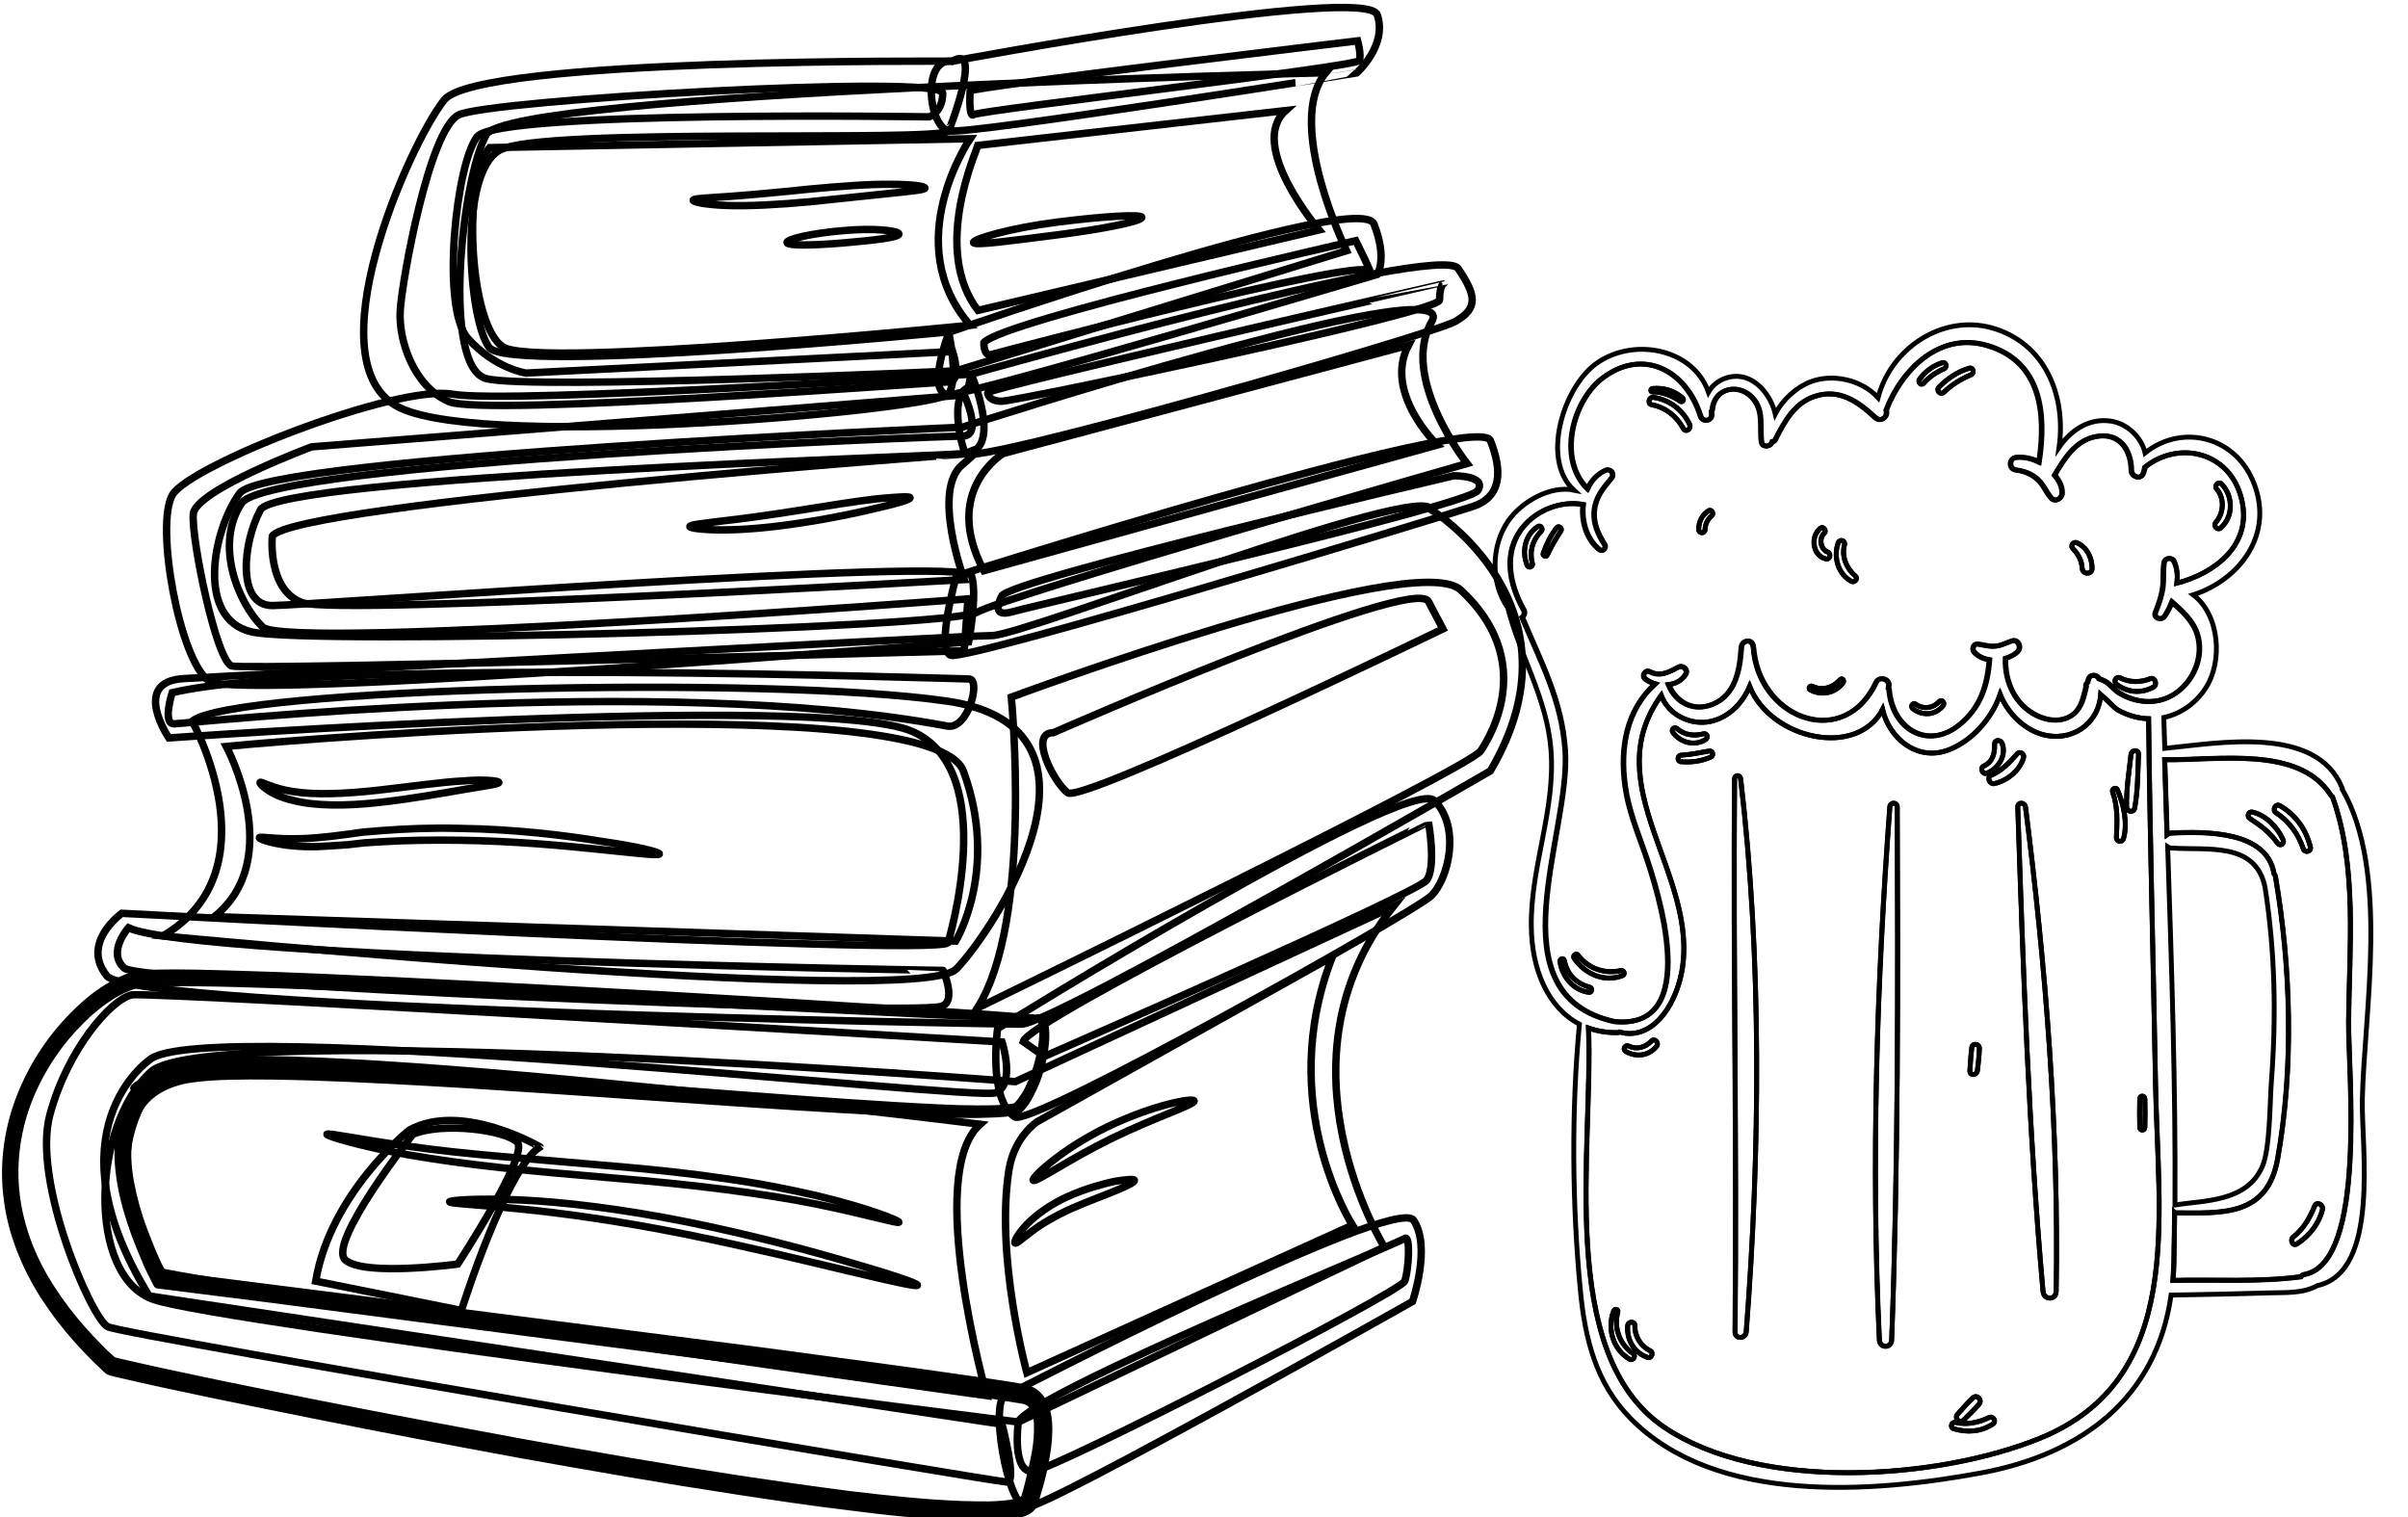 <?xml version="1.0" encoding="utf-8"?>
<!-- Generator: Adobe Illustrator 23.0.0, SVG Export Plug-In . SVG Version: 6.00 Build 0)  -->
<svg version="1.1"
	 id="svg2" xmlns:cc="http://creativecommons.org/ns#" xmlns:dc="http://purl.org/dc/elements/1.1/" xmlns:rdf="http://www.w3.org/1999/02/22-rdf-syntax-ns#"
	 xmlns="http://www.w3.org/2000/svg" xmlns:xlink="http://www.w3.org/1999/xlink" x="0px" y="0px" viewBox="0 0 991 624.5"
	 style="enable-background:new 0 0 991 624.5;" xml:space="preserve">
<style type="text/css">
	.st0{fill:none;stroke:#000000;stroke-width:2;stroke-miterlimit:10;}
</style>
<g id="g5975" transform="matrix(1.526 0 0 1.526 -301.33 -590.54)">
	<g>
		<path id="path12" class="st0" d="M328.6,423.3c-6.5,11.5-12.1,62.6,0,65.8c12.1,3.1,126.7-2.1,126.7-2.1l105.3-32.4
			c0,0-16.8-34.4-5.6-48C555,406.6,335.1,411.8,328.6,423.3L328.6,423.3z"/>
		<path id="path14" class="st0" d="M457,502.2c0,0-187.8,8-194.9,17.8c-7.2,9.8-11.9,33.9,3.2,37.4c15.1,3.6,187.8-0.9,195.7-5.3
			c8-4.5,132.1-40.1,132.1-40.1s-18.3-23.2-9.5-38.3C592.3,458.5,457,502.2,457,502.2L457,502.2z"/>
		<path id="path16" class="st0" d="M249.3,581.5c0,0,22.3,40.1-7.9,57.9c0,0,203.7,19.6,214,8.9c10.3-10.7,46.1-65.1-2.4-72.2
			C404.5,569,259.7,572.6,249.3,581.5L249.3,581.5z"/>
		<path id="path18" class="st0" d="M471.3,678.7c0,0-217.2-16.9-233.1-2.7c-15.9,14.3-17.5,55.3,0.8,61.5
			c18.3,6.2,233.1,33,233.1,33l98.7-47.2c0,0-31-49.9,2.4-91.8L471.3,678.7L471.3,678.7z"/>
		<path id="path20" class="st0" d="M476.9,661.7c0,0-224.4-13.4-241.9-10.7c-17.5,2.7-64.6,52.8-7.7,104.4
			c1.6,1.5,243.1,51.6,247.7,36.2c3.2-10.7,6.6-25.7-0.5-28.3c-7.2-2.7-233.9-31.2-233.9-31.2s-26.3-48.1,6.4-55.3
			c28.2-6.2,218.8,15.2,225.2,8.9C478.5,679.5,481.7,659.9,476.9,661.7L476.9,661.7z"/>
		<path id="path22" class="st0" d="M476.9,661.7c0,0,0.2-0.2,0.8-0.2c0.6,0,1.3,0.8,1.5,1.9c0.5,2.3,0.3,5.7-0.7,10.1
			c-0.5,2.1-1.2,4.5-2.4,7c-0.6,1.2-1.2,2.5-2,3.7c-0.4,0.6-0.9,1.2-1.4,1.7c-0.2,0.3-0.7,0.6-1.1,0.7l-1.1,0.3
			c-2.9,0.5-6,0.5-9.4,0.6c-3.3,0-6.9,0-10.6-0.1c-30-0.9-73.3-4.5-126.8-7.9c-13.4-0.8-27.4-1.6-42-2.1c-7.3-0.2-14.8-0.4-22.3-0.2
			c-3.8,0.1-7.6,0.3-11.3,0.9c-3.7,0.7-7.3,2-10.2,4.5c-2.9,2.5-4.8,6.2-5.6,10.3c-0.7,4.2-0.5,8.6,0.3,12.9c0.8,4.3,2,8.7,3.6,12.9
			c0.8,2.1,1.6,4.2,2.5,6.3c0.5,1,0.9,2.1,1.4,3.1l0.7,1.5l0.6,1.1l50.5,6.4l110.5,14.2c19.1,2.6,38.6,5.1,58.4,8l7.4,1.1l3.7,0.6
			l1.9,0.4c0.6,0.1,1.5,0.4,2.2,0.8c1.4,0.8,2.6,2.3,3.2,3.8c0.6,1.5,0.9,3.1,1,4.7c0.2,3.1-0.1,6-0.6,8.9c-0.5,2.9-1.1,5.7-1.9,8.4
			c-0.4,1.4-0.8,2.7-1.2,4.1c-0.1,0.5-0.6,1.3-0.9,1.6c-0.4,0.4-0.8,0.6-1.1,0.8c-0.7,0.4-1.4,0.6-2.1,0.8c-2.7,0.7-5.3,0.8-7.9,0.9
			c-2.6,0.1-5.2,0-7.7-0.1c-10.3-0.4-20.4-1.5-30.5-2.8c-10-1.2-20-2.7-29.9-4.2c-19.7-3-39.2-6.4-58.2-9.8c-19-3.5-37.7-7-56-10.7
			c-18.3-3.7-36.1-7.2-53.6-11.3l-0.8-0.2l-0.4-0.1c-0.2-0.1-0.5-0.2-0.7-0.3c-0.5-0.4-0.6-0.5-0.8-0.7l-0.6-0.6
			c-0.9-0.8-1.7-1.6-2.5-2.4c-1.7-1.7-3.3-3.4-4.8-5.1c-3.1-3.5-6-7.3-8.6-11.3c-5.1-8-8.9-17.1-10-26.8c-1.2-9.6,0.4-19.4,3.9-27.9
			c3.5-8.5,8.6-15.9,14.7-21.8c3-3,6.3-5.6,9.9-7.6c1.8-1,3.6-1.9,5.6-2.4c2.1-0.6,4-0.6,6-0.6c7.7-0.2,15.1,0.1,22.4,0.3
			c14.6,0.4,28.6,1.1,42,1.7c53.5,2.6,96.9,5.2,126.8,7.1C460.4,660.2,476.9,661.5,476.9,661.7c0,0.2-16.6-0.5-46.5-2
			c-29.9-1.4-73.3-3.7-126.8-6c-13.4-0.5-27.4-1.1-42-1.5c-7.3-0.2-14.8-0.3-22.3-0.2c-1.9,0.1-3.8,0.1-5.4,0.6
			c-1.7,0.5-3.4,1.3-5.1,2.2c-3.3,1.9-6.5,4.4-9.4,7.3c-5.8,5.7-10.7,12.8-14,20.9c-3.3,8.1-4.7,17.3-3.6,26.3
			c1.1,9.1,4.6,17.8,9.6,25.4c2.5,3.9,5.3,7.5,8.3,10.9c1.5,1.7,3.1,3.4,4.7,5c0.8,0.8,1.6,1.6,2.5,2.4l1.1,1c0,0,0,0,0.1,0l0.4,0.1
			l0.8,0.2c17.3,4,35.2,7.6,53.4,11.2c18.2,3.6,36.9,7.1,55.9,10.6c19,3.4,38.4,6.8,58.1,9.8c9.9,1.5,19.8,2.9,29.8,4.2
			c10,1.2,20.1,2.3,30.3,2.7c2.5,0.1,5.1,0.1,7.6,0.1c2.5-0.1,5-0.2,7.3-0.8c0.5-0.1,1.1-0.3,1.5-0.6c0.2-0.1,0.4-0.2,0.5-0.3
			c0.1-0.1,0,0,0.1-0.2c0.4-1.3,0.8-2.7,1.1-4c0.7-2.7,1.3-5.4,1.8-8.1c0.5-2.7,0.7-5.4,0.6-8c-0.1-2.6-0.9-4.9-2.5-5.8
			c-0.4-0.2-0.7-0.4-1.4-0.5l-1.8-0.3l-3.7-0.6l-7.4-1.2c-19.7-2.9-39.2-5.5-58.4-8l-110.4-14.4l-26.1-3.4l-12.8-1.6l-6.3-0.8
			l-3.1-0.4l-1.6-0.2l-1-0.1l-0.7-0.1c-0.1,0-0.2,0-0.3-0.2l-0.2-0.4l-0.6-1.2l-0.4-0.8l-0.8-1.6c-0.5-1.1-1-2.1-1.4-3.2
			c-0.9-2.1-1.8-4.3-2.6-6.5c-1.6-4.4-2.9-8.8-3.7-13.4c-0.8-4.6-1.1-9.3-0.3-14c0.8-4.7,3.1-9.2,6.5-12c3.4-2.9,7.4-4.3,11.4-5.1
			c4-0.6,7.8-0.8,11.6-0.9c7.6-0.1,15.1,0,22.4,0.3c14.6,0.6,28.7,1.4,42,2.3c53.5,3.7,96.7,7.6,126.7,9c3.7,0.2,7.3,0.3,10.6,0.3
			c3.3,0,6.4,0,9.2-0.4c0.7-0.1,1.4-0.2,1.7-0.7c0.5-0.5,0.9-1,1.3-1.6c0.8-1.1,1.5-2.3,2-3.5c1.1-2.4,1.9-4.7,2.4-6.8
			c1.1-4.2,1.4-7.6,1-9.8c-0.2-1.1-0.7-1.8-1.2-1.8C477.1,661.6,476.9,661.8,476.9,661.7L476.9,661.7z"/>
		<path id="path24" class="st0" d="M466.5,664.4c0,0,110.6-68.6,117.8-61.5c7.2,7.1,3.8,21.4-1,25.8c-4.8,4.5-107.9,62.5-112.2,59.5
			C463.8,683.2,466.5,664.4,466.5,664.4L466.5,664.4z"/>
		<path id="path26" class="st0" d="M468.9,763.3c0,0,105-54.4,109.8-47.2c4.8,7.1-0.3,21.9-0.3,21.9s-98.4,55.5-104,55.5
			C468.9,793.5,464.2,763.3,468.9,763.3L468.9,763.3z"/>
		<path id="path28" class="st0" d="M583.5,524.5c0,0,42.2,25.8,15.9,70.4c0,0-117.8,68.3-126.5,68.3c-8.7,0-239.5-4.1-246.6-13
			c-7.2-8.9,4-16.9,4-16.9s217.2,11.6,222.8,8c0,0,14.3-46.4-9.5-57C419.6,573.5,243,586,243,586s-10.3-15.2,4-16
			c3.2-0.2,209.3-11.6,218-11.6C473.7,558.3,581.9,516.4,583.5,524.5L583.5,524.5z"/>
		<path id="path30" class="st0" d="M459.4,487.9c0,0,8.7,20.5-1.6,21.4c-10.3,0.9-185.4,6.2-190.1,15.2c-4.8,8.9-6.4,25.8,3.2,25.8
			c9.5,0,187-13.4,188.6-8c1.6,5.3-0.8,17.8-0.8,17.8s-196.9,16-204.8,10.6c-8-5.3-14.7-42.3-9.9-50.3c4.8-8,60.4-29.8,75.5-27.1
			C334.5,496,459.4,487.9,459.4,487.9L459.4,487.9z"/>
		<path id="path32" class="st0" d="M459.4,487.9c0,0,126.5-35.7,131.3-28.5c4.8,7.1,5.6,10.7-0.8,14.3
			c-6.4,3.6-130.5,39.2-132.1,35.6c-1.6-3.6-4-16,0.8-17.8L459.4,487.9L459.4,487.9z"/>
		<path id="path34" class="st0" d="M455.4,542.3c0,0,140.8-44.6,144-36.5c3.2,8,3.2,15.2-4.8,17.8c-8,2.7-136.8,41.9-140.8,40.1
			C449.8,561.9,455.4,542.3,455.4,542.3L455.4,542.3z"/>
		<path id="path36" class="st0" d="M454.3,403.5c0,0-127.6-1-137,10.4c-9.3,11.5-36.1,71.6-11.9,83.1s145.1,0.4,147.9-3.8
			c2.8-4.2,0-16.7,0-16.7s-118.3,11.5-123.9,4.2c-5.6-7.3-8.4-47,2.8-53.2c11.2-6.3,118.3-2.1,121.1-5.2
			C453.4,422.3,462.7,398.3,454.3,403.5L454.3,403.5z"/>
		<path id="path38" class="st0" d="M454.3,403.5c0,0,111.8-20.9,114.6-12.5c2.8,8.3-5.6,15.7-5.6,15.7S459,423.3,453.4,422.3
			C447.8,421.2,446,402.4,454.3,403.5L454.3,403.5z"/>
		<path id="path40" class="st0" d="M453.4,476.6c0,0,110.9-38.6,114.6-29.2c3.7,9.4,0.9,13.6,0.9,13.6s-109,32.4-115.5,32.4
			C446.9,493.3,453.4,476.6,453.4,476.6L453.4,476.6z"/>
	</g>
	<path id="path58" class="st0" d="M240.7,677.6c0,0-21,20.5,0.5,52.5c43.4,8.4,222.4,33.3,222.4,33.3s-16.9-59.9-1.8-73.2
		c0,0-202.4-25.3-220.1-15C224,685.5,240.7,677.6,240.7,677.6L240.7,677.6z"/>
	<path id="path60" class="st0" d="M477.2,689.5c0,0-6.1,3.9-7.6,12.8c-3.8,23.5,4.8,54.9,4.8,54.9l87.8-39.8c0,0-21-32.6-5.4-72.4
		L477.2,689.5L477.2,689.5z"/>
	<path id="path62" class="st0" d="M470.2,575c0,0,5.9,60.3-9.2,83.9c0,0,132.5-64.6,135.8-69.4c3.2-4.8,14.7-24.8-5.4-43.4
		C579,534.6,470.2,575,470.2,575L470.2,575z"/>
	<path id="path64" class="st0" d="M243.9,573.8c0,0-2.7,8.4,0.5,8.4c3.2,0,131.5-13.9,208.5,0.6c5.7,1.1,9.2-12.7,5.9-12.7
		S284.3,564.2,243.9,573.8L243.9,573.8z"/>
	<path id="path66" class="st0" d="M232.1,637.2c0,0-5.9,6.6-1.1,10.9c4.8,4.2,210.7,13,220.3,10.3c4.3-1.2,0.5-9.7,0.5-9.7
		S249.9,645.6,232.1,637.2L232.1,637.2z"/>
	<path id="path68" class="st0" d="M258.5,588.3c0,0,16.2,30.2-3.2,45.9l199.9,6.6c0,0,11.8-19.3,2.1-45.8
		C449.2,572.8,282.7,585.9,258.5,588.3L258.5,588.3z"/>
	<path id="path70" class="st0" d="M457.5,493.5c0,0,5.2,11.1-0.5,11.1c-5.8,0-187.1,7-194.4,18.1c-7.3,11.1-1,26.9,5.7,33.4
		c6.8,6.4,190.2-7.6,190.2-7.6l-1,14c0,0-193.3,5.3-197.5,4.1c-4.2-1.2-11-34.5-10.4-41c0.5-6.4,31.9-18.1,31.9-18.1L457.5,493.5
		L457.5,493.5z"/>
	<path id="path72" class="st0" d="M463.8,492.9c0,0,0.1,2.3,3.8,2.3s118.1-23.8,118.1-27.3c0-3.5,0.9-4.3,0.9-4.3
		S463.8,491.7,463.8,492.9L463.8,492.9z"/>
	<path id="path74" class="st0" d="M467.6,547.8c0,0-3.5,6,2.8,4.2s123-28.6,125.6-32.7c2.6-4.1-6.5-4-6.5-4S468.1,543.7,467.6,547.8
		L467.6,547.8z"/>
	<path id="path76" class="st0" d="M270.9,531.6c0,0-1.4,14.4,8,17.9c9.4,3.5,178.6-6.2,178.6-6.2s-8.9-24-0.5-31
		c8.4-7,0.8-2.9,0.8-2.9S276.2,522.8,270.9,531.6L270.9,531.6z"/>
	<path id="path78" class="st0" d="M468,509.3c0,0-16.7,10-5.2,31.6l122.3-33.9c0,0-14.6-14-7.8-26.9L468,509.3L468,509.3z"/>
	<path id="path80" class="st0" d="M454.4,481.8c0,0,2.6,8.2-1.1,8.2s-125.4,9.4-134.8,5.3c-9.4-4.1-13.6-16.4-13.1-24.6
		c0.5-8.2,7.8-48.6,15.7-52.7c7.8-4.1,130.6-11.1,130.6-5.9c0,5.3-3.7,6.4-3.7,6.4s-116-1.8-121.8,5.3c-5.7,7-9.9,46.2-2.6,54.4
		s15.7,9.4,15.7,9.4L454.4,481.8L454.4,481.8z"/>
	<path id="path82" class="st0" d="M462.8,479.4c0,0-0.1,3.8,2,3.2c2.1-0.6,99.4-26.3,102-22.5c1.3,1.9-3.7-8.2-3.7-8.2
		S467.5,473.6,462.8,479.4L462.8,479.4z"/>
	<path id="path84" class="st0" d="M459.1,411.5c0,0-0.5,7.6,1,6.4s103.5-12.9,104-14.6c0.5-1.8-0.5-5.3-0.5-5.3
		S460.1,410.4,459.1,411.5L459.1,411.5z"/>
	<path id="path86" class="st0" d="M461.2,426.2c-0.5,1.8-12.5,28.1,0,44.5l92-21.7c0,0-19.5-22.8-9-32.2L461.2,426.2L461.2,426.2z"
		/>
	<path id="path88" class="st0" d="M459.1,424.4c0,0-19.3,28.1,0,50.3c0,0-116.5,11.7-125.9,5.9c-9.4-5.9-11-45.7-3.7-53.8
		L459.1,424.4L459.1,424.4z"/>
	<g>
		<path id="path108" class="st0" d="M439.9,716.6c-0.1,0.5-8.6-2.1-22.4-4.9c-6.9-1.4-15.2-2.7-24.4-3.9c-9.2-1.2-19.4-2.2-30.2-3.1
			c-10.7-0.9-21-1.8-30.3-2.8c-9.3-1-17.7-2.2-24.7-3.4c-14-2.5-22.4-5.2-22.3-5.6c0.1-0.5,8.7,1.4,22.6,3.3c7,1,15.3,1.9,24.6,2.7
			l30.3,2.6c10.7,0.9,21,2,30.3,3.4c9.3,1.3,17.6,3,24.5,4.6C431.7,712.8,440,716.2,439.9,716.6L439.9,716.6z"/>
		<path id="path110" class="st0" d="M444.9,733.6c-0.1,0.5-7.1-1.1-18.5-3.8c-11.3-2.7-26.9-6.5-44.3-10
			c-17.4-3.5-33.2-5.7-44.7-6.8c-11.5-1.2-18.7-1.4-18.7-1.9c0-0.4,7.2-1,18.8-0.5c11.6,0.5,27.6,2.4,45.1,5.9
			c17.4,3.5,33,7.7,44.2,11C438.2,730.8,445,733.1,444.9,733.6L444.9,733.6z"/>
		<path id="path112" class="st0" d="M332,598c0,0.5-3.6,0.9-9.4,1.9c-5.8,1-13.9,2.5-22.9,3.5c-9,1-17.4,1-23.4-0.6
			c-3-0.7-5.3-1.8-6.7-2.8c-1.5-1-2.1-1.8-2-2c0.2-0.4,3.4,1.7,9.1,2.5c5.7,0.9,13.8,0.6,22.7-0.4c8.9-1,17-2.2,23-2.5
			C328.3,597.1,332,597.6,332,598L332,598z"/>
		<path id="path114" class="st0" d="M375.3,617.3c-0.1,0.5-6.1-0.2-15.8-1.2c-9.7-1-23.2-2.3-38.1-2.5c-7.4-0.1-14.5,0-21,0.4
			l-4.7,0.3l-4.4,0.5c-2.9,0.2-5.6,0.4-8.1,0.5c-10,0.3-16-2-15.8-2.4c0.1-0.5,6,0.9,15.7,0c2.4-0.2,5.1-0.5,7.9-0.9l4.4-0.6
			l4.8-0.4c6.5-0.5,13.6-0.8,21.2-0.6c15,0.2,28.6,1.9,38.3,3.5C369.5,615.3,375.4,616.8,375.3,617.3L375.3,617.3z"/>
		<path id="path116" class="st0" d="M442.9,521.2c0.1,0.5-3.2,1.5-8.5,2.7c-5.3,1.3-12.7,2.9-20.9,4.1c-8.2,1.3-15.8,1.9-21.2,1.9
			c-5.5,0-8.8-0.5-8.8-0.9c0-0.5,3.3-0.8,8.7-1.5c5.4-0.6,12.8-1.6,20.9-2.9c8.2-1.3,15.6-2.5,21-3.1
			C439.5,521,442.8,520.8,442.9,521.2L442.9,521.2z"/>
		<path id="path118" class="st0" d="M446.9,437.7c0,0.5-3.5,0.8-9.1,1.4l-22,2.3c-8.6,0.8-16.5,1.2-22.2,1c-5.7-0.2-9.2-0.9-9.2-1.4
			c0-0.5,3.5-0.6,9.2-1c5.6-0.4,13.4-1.1,22-2c8.6-0.8,16.5-1.4,22.2-1.3C443.4,436.7,446.9,437.2,446.9,437.7L446.9,437.7z"/>
		<path id="path120" class="st0" d="M439.9,450.1c0,0.9-6.7,1.7-15,2.4c-8.3,0.7-15.1,0.8-15.2-0.1c-0.1-0.9,6.6-2.5,15-3.2
			C433,448.4,439.9,449.2,439.9,450.1L439.9,450.1z"/>
		<path id="path134" class="st0" d="M505.4,445.6c0.1,1-10,3.1-22.6,4.7s-22.6,3-22.8,2.1c-0.2-0.9,9.8-3.9,22.5-5.5
			C495.1,445.3,505.3,444.7,505.4,445.6L505.4,445.6z"/>
		<path id="path136" class="st0" d="M519.5,683.9c0.2,1-10,4.2-22,10c-11.9,5.8-20.9,12.2-21.4,11.4c-0.5-0.7,7.9-8.6,20.2-14.5
			C508.6,684.9,519.4,683,519.5,683.9z"/>
		<path id="path138" class="st0" d="M503.4,705.3c0.1,0.5-1.7,1.4-4.8,2.7c-3.1,1.3-7.3,2.8-11.9,4.8c-4.5,2-8.4,4.3-11,6.3
			c-2.7,2-4.2,3.5-4.5,3.1c-0.3-0.3,0.7-2.4,3.2-5c2.5-2.6,6.5-5.5,11.2-7.6c4.8-2.1,9.2-3.3,12.4-4
			C501.2,705.1,503.3,704.9,503.4,705.3L503.4,705.3z"/>
		<path id="path140" class="st0" d="M307.8,691.8c0,0-21.2,16.9-25.2,40.7l39.3,7.9c0,0,12.1-38.4,21.2-44.1
			C343.1,696.3,321.9,683.9,307.8,691.8L307.8,691.8z"/>
	</g>
	<path id="path142" class="st0" d="M467.7,668c0,0,3.7,11.4-1.7,13.7c-5.4,2.3-215-21.3-228.3-8.8c0,0-27.5,19,0,63.6l230,34.6
		c0,0,4.1,15.6,1.4,15.6s-238.2-39.6-242.6-41.9c-4.4-2.3-20.4-39.2-15.6-57.1c4.8-17.9,16.6-31.2,22.1-32.4
		C238.3,654.4,467.7,668,467.7,668L467.7,668z"/>
	<path id="path144" class="st0" d="M472.1,770.4c0,0-1.9,14,4,13.4c5.9-0.6,99.1-48.3,100.2-51.3c1.1-3,1.6-12.7,0-11.5
		C574.7,722.2,476.2,762.5,472.1,770.4L472.1,770.4z"/>
	<path id="path146" class="st0" d="M473.4,667.9l5.7,4c0,0,100.4-43.9,103.1-47.5c2.7-3.6,0.5-15.7,0.5-15.7S475,661.9,473.4,667.9
		L473.4,667.9z"/>
	<path id="path158" class="st0" d="M308.8,692.9c0,0-23.2,29.4-18.2,33.9c5.1,4.5,30.3,1.1,30.3,1.1s19.2-29.4,16.1-32.8
		C334,691.8,316.9,689.5,308.8,692.9L308.8,692.9z"/>
	<path id="path160" class="st0" d="M481.5,584.6c0,0,97.3-42.7,101.2-35.4l3.9,7.4c0,0-97.3,47.1-101.2,44.2
		C481.5,597.8,474.9,584.6,481.5,584.6L481.5,584.6z"/>
</g>
<g>
	<path class="st0" d="M963.8,324.6c19.7,33.8,9.2,91.8,8.4,127.9c-0.4,19.2,7.4,71-18.5,76.6c-5.9,3.3-12.9,2.8-19.9,3
		c-13.5,0.4-26.9,0.7-40.3,0.9c-6,42.4-36.7,65.5-78.2,73.2c-44,8.1-109.2,13.5-144.4-22.6c-14-14.3-18.6-32.4-20.5-52.5
		c-3.4-35.5-3.7-74-0.4-109.6c-13.1-6.9-19.7-22.7-19.8-40.4c-0.3-24.5,10-47.6,8.1-72.4c-1.6-21.3-12.8-38.8-17.8-58.6
		c-7.1-10.1-6.9-25.4,0.2-35.7c5.4-7.8,17.2-14.7,27-12.7c-13.5-12.5-4.4-41.6,8.6-51.6c15-11.5,40.4-7.1,46.8,11.3
		c3.1-5.5,10.4-8.1,16.4-5.5c5.3,2.2,9.6,8.1,11.1,14.5c3.1-6.1,9-11.2,14.6-13.3c9-3.4,20.9-0.9,27.7,6.6
		c5.4-20.7,26.7-34.3,46.7-28.8c22,6.1,30.8,27.8,27.8,49.2c4.9-7.1,12.4-12.1,21.2-10.8c6.6,0.9,12.7,6.5,14.2,13.1
		c14.5-11.7,36.2-7.4,44.3,11.3c9.4,21.9-5.4,41-24.5,47.1c10.8,8.1,12.5,27.6,4.8,38.9c-4.2,6.1-10.1,10.1-16.9,11.6
		c0.1,4.2,0.3,8.4,0.4,12.7c22.2-2.2,62.5-9.7,73,16.3C963.8,324.4,963.8,324.5,963.8,324.6z M966.5,420.2
		c0.3-30.2,3.7-63.6-6.6-92.2c-0.3-0.2-0.6-0.5-0.8-0.9c-13.2-20.4-46.6-14.1-68.3-14.5c0.3,10.2,0.7,20.5,1,30.8
		c0.4-0.3,0.9-0.5,1.6-0.6c14.4-0.7,39.5-0.9,42.4,16.7c0.3,0.3,0.5,0.7,0.6,1.2c6.4,37.4,7.6,78.6,0.9,116.2
		c-4.3,23.9-23,22.3-42.3,22.2l-0.1-0.1c-0.1,6.9-0.1,13.7-0.3,20.6c-0.1,2.5-0.3,4.9-0.4,7.3c17.3-0.4,35.4,0.8,52.7-1.5
		c0.3-0.5,0.7-0.8,1.3-0.9C974.2,519.9,966.3,440.8,966.5,420.2z M934.8,444.8c2-26.7,1.5-53-2.6-79.4
		c-3.7-19.3-24.1-15.3-38.7-16.4c-0.6,0-1.1-0.3-1.4-0.5c1.6,49.1,3.3,98.5,3,147.4c12.2-1.9,29.5-1.2,35.9-15.7
		C934.3,472.8,934.1,453.5,934.8,444.8z M895.9,240c15.2-3.9,31.3-15.5,26.6-34.6c-4.7-19.5-25.8-24.3-39.9-13.1
		c-0.2,0.9-0.4,1.9-0.8,2.8c-1.1,2.5-4.7,1.1-4.8-1.4c-0.1-9.2-5.4-16-15-13.9c-8,1.7-12.5,8.9-16.6,15.8c1.8,2.1,3.2,4.7,3.1,7.4
		c-0.1,2.3-2.9,3.9-4.5,2c-2.1-2.4-3.1-5.4-5.5-7.6c-2.5-2.3-5.6-3.5-8.9-3.9c-3.1-0.3-3.1-4.9,0-5.2c3.3-0.3,6.6,0.5,9.4,1.9
		c3.1-20.3,0.8-41.6-21.5-48c-19-5.5-34.6,9.1-41.4,26.6c0.9,2.9-2.2,5.2-4.5,3.1c-7.2-6.7-14.9-12.1-25-8.7
		c-8.3,2.8-12.4,10.5-16.3,18.1c-0.2,0.4-0.6,0.5-1.1,0.5c-0.1,0.3-0.1,0.5-0.3,0.7c-0.9,1.5-3.8,1.6-4.1-0.5
		c-0.9-6.6,1.2-13.1-4-18.5c-5.6-5.8-15.5-3.9-16.3,5.3c-0.1,0.3-0.2,0.4-0.3,0.5c0,0.5,0.1,0.8,0.1,1.3c0.1,2.9-3.8,3.3-4.6,0.7
		c-5.9-18.8-23.4-28.2-40-15.9c-12.7,9.3-19,33.6-6.5,45.8c1.5-3.3,3.9-6,7.4-7.6c2-0.9,3.9,1.4,2.4,3.3c-3.3,4-6.4,7.5-7,13.1
		c-0.6,5.5,1.6,9.9,4.3,14.3c0.8,1.2-0.8,2.9-2,2.1c-5.4-4.1-7.7-11.6-6.9-18.7c-8.9-1.7-19,2.1-24.8,9.3c-8.3,10.2-5.6,23.4,0.3,34
		c0.7,1.3,0.2,2.5-0.6,3.1c7.4,17.9,16.3,33.8,17.7,54.8c2.4,34-30.2,100.5,20.3,111.6c36.1,3.5,18.1-53.4,12.4-69.6
		c-3.1-8.9-6.7-17.7-8-27.2c-2.3-16.1,0.6-31.6,12.3-42.2c-1.4-0.4-2.8-1.1-3.9-1.9c-1.8-1.3-0.3-4.1,1.7-3.1
		c1.8,0.9,3.3,1.1,4.9,0.9c0.1,0,0.3-0.1,0.4-0.1c2.1-0.3,4.2-1.5,6.5-2.7c1.8-1,4.2,1.1,2.9,3.1c-1.6,2.5-4.2,3.8-7,4.1
		c3.1,7.5,10.3,11.3,18.2,8.1c9.4-3.8,11.2-14,11.8-23.5c0.2-2.8,4.1-3.6,4.8-0.7c0.3,1,0.3,2.1,0.4,3.1c3.7,27.8,37.4,39.6,50.3,12
		c1.2-2.5,5.5-1.4,5.2,1.5c-0.1,0.3-0.1,0.6-0.2,1c0.1,0.2,0.3,0.3,0.3,0.6c1.4,16.7,16.3,24.9,29.1,14.3
		c8.4-6.9,11.3-15.8,12.2-26.6c-2.5-0.4-4.7-1.4-6.3-3.2c-0.9-1.1-0.4-3.4,1.3-3.3c2.4,0.3,4.6,1.1,7.1,0.9c2.6-0.1,4.8-1.4,7.2-2.2
		c2.4-0.8,4,2.5,2.4,4.3c-1.3,1.4-3.1,2.3-5.1,2.9c-0.3,9.8,4.1,19.1,12.8,23.5c5.3,2.6,12,3,16.3-1.6c2.5-2.8,3.1-6.5,4.1-10.2
		c-0.2-0.5-0.1-1.1,0.3-1.5c0.1-0.1,0.2-0.1,0.3-0.3c0.2-0.6,0.3-1.2,0.5-1.7c0.8-1.9,3.5-1.4,4.2,0.2c0.8,0.3,1.5,0.5,2.4,1
		c2.1,1.1,3.8,3.6,6,4.9c5,3.1,11.2,4.3,16.8,2.9c8.8-2.1,15.7-10.9,16.1-20.5c0.3-9.5-5.3-14.6-11.3-19.9c-0.9,2.2-2,4.3-3.1,6
		s-4.6,0.7-3.7-1.7c1.3-3.3,2.5-6.5,3-10.1c0.5-3.5,0-7,0.6-10.5c0.3-1.9,3.2-2.3,4-0.5C896,233.6,896.2,236.8,895.9,240z
		 M839.6,591.9c59.8-24.4,48.5-90.3,47.5-145.7c-0.9-50.2-2.3-100.3-2.8-150.4c-4.3-0.1-8.7-1.4-12.5-3.5c-1.8-1-4.6-4.3-7.2-6.5
		c-0.9,12.5-12.5,20.1-24.6,16.3c-7.4-2.3-13.7-8.7-16.8-16.3c-3.5,10.2-11.7,19.1-20.9,22.7c-12.7,5.1-24.5-4.1-27.5-16.5
		c-10.6,20.2-46,12.2-54.7-9.5c-3,7-8.5,12.7-16,14.4c-8.3,1.8-17.4-2.7-20.4-10.7c-26.9,37.2,15.7,73.6,8.5,113.6
		c-2.8,15-12.7,28.7-25.8,24.9c-0.2,0.1-0.3,0.3-0.5,0.3c-4.4,0.1-8.4-0.6-12.1-1.9c2,49.6-13.4,133.7,30.9,164.1
		C724,614.2,797.5,609.1,839.6,591.9z"/>
	<path class="st0" d="M960,328c10.2,28.6,6.9,62,6.6,92.2c-0.2,20.7,7.7,99.7-18.3,104.4c-0.6,0.1-1.1,0.5-1.3,0.9
		c-17.3,2.3-35.4,1.1-52.7,1.5c0.2-2.4,0.4-4.8,0.4-7.3c0.1-6.9,0.2-13.7,0.3-20.6l0.1,0.1c19.3,0.1,38,1.7,42.3-22.2
		c6.7-37.6,5.5-78.8-0.9-116.2c-0.1-0.5-0.3-0.9-0.6-1.2c-2.9-17.6-28-17.4-42.4-16.7c-0.7,0.1-1.2,0.3-1.6,0.6
		c-0.3-10.3-0.7-20.5-1-30.8c21.8,0.4,55.2-5.9,68.3,14.5C959.4,327.4,959.7,327.8,960,328z M955.8,497.8c0.5-2-2.4-3.5-3.2-1.5
		c-2.1,5.1-4.6,9.5-8.8,12.8c-1.5,1.3-0.1,4,1.6,2.8C950.3,508.7,954.3,503.8,955.8,497.8z M947.9,349.3c0.6,1.9,3.5,1.2,2.9-0.8
		c-1.8-7.3-6.2-13.2-12.5-16.9c-1.8-1.1-3.3,1.7-1.6,2.9C941.9,337.8,945.9,343.2,947.9,349.3z M937.3,347c1,1.5,3,0.3,2.3-1.4
		c-2.4-5.3-7.2-10.2-12.7-11.4c-1.4-0.3-2.3,1.7-1,2.6C930.3,339.7,934.1,342.5,937.3,347z"/>
	<path class="st0" d="M952.6,496.3c0.8-2,3.7-0.5,3.2,1.5c-1.5,6-5.5,10.9-10.5,14.1c-1.7,1.2-3.1-1.5-1.6-2.8
		C948,505.8,950.5,501.4,952.6,496.3z"/>
	<path class="st0" d="M950.8,348.5c0.6,2-2.3,2.7-2.9,0.8c-2-6.1-6-11.4-11.2-14.8c-1.8-1.1-0.2-3.9,1.6-2.9
		C944.6,335.2,949,341.1,950.8,348.5z"/>
	<path class="st0" d="M939.6,345.6c0.7,1.7-1.3,2.9-2.3,1.4c-3.2-4.5-7.1-7.3-11.5-10.2c-1.3-0.9-0.4-2.9,1-2.6
		C932.4,335.4,937.2,340.3,939.6,345.6z"/>
	<path class="st0" d="M922.5,205.4c4.7,19.1-11.5,30.7-26.6,34.6c0.4-3.2,0.1-6.3-1.1-9.1c-0.8-1.7-3.7-1.3-4,0.5
		c-0.6,3.5-0.1,7.1-0.6,10.5c-0.5,3.6-1.7,6.9-3,10.1c-0.9,2.4,2.5,3.4,3.7,1.7c1.2-1.7,2.3-3.8,3.1-6c6,5.3,11.6,10.4,11.3,19.9
		c-0.3,9.6-7.3,18.3-16.1,20.5c-5.7,1.4-11.8,0.2-16.8-2.9c-2.1-1.3-3.8-3.7-6-4.9c-0.9-0.5-1.6-0.7-2.4-1c-0.7-1.6-3.4-2.1-4.2-0.2
		c-0.2,0.5-0.3,1.1-0.5,1.7c-0.1,0.1-0.2,0.1-0.3,0.3c-0.4,0.5-0.4,1.1-0.3,1.5c-0.9,3.7-1.6,7.4-4.1,10.2c-4.3,4.6-11,4.2-16.3,1.6
		c-8.8-4.3-13.2-13.7-12.8-23.5c2-0.6,3.8-1.5,5.1-2.9c1.6-1.8,0-5.1-2.4-4.3c-2.5,0.8-4.7,2.1-7.2,2.2c-2.5,0.2-4.7-0.7-7.1-0.9
		c-1.7-0.1-2.3,2.2-1.3,3.3c1.6,1.8,3.8,2.8,6.3,3.2c-0.8,10.7-3.7,19.6-12.2,26.6c-12.8,10.6-27.7,2.3-29.1-14.3
		c-0.1-0.3-0.2-0.4-0.3-0.6c0.1-0.4,0.1-0.7,0.2-1c0.3-2.9-4-4.1-5.2-1.5c-12.9,27.6-46.6,15.8-50.3-12c-0.1-1-0.2-2.1-0.4-3.1
		c-0.7-2.9-4.6-2.1-4.8,0.7c-0.6,9.5-2.5,19.7-11.8,23.5c-7.9,3.2-15.1-0.7-18.2-8.1c2.8-0.3,5.4-1.6,7-4.1c1.3-2-1.1-4.1-2.9-3.1
		c-2.3,1.2-4.3,2.3-6.5,2.7c-0.2,0-0.3,0.1-0.4,0.1c-1.6,0.2-3.1,0-4.9-0.9c-2-1.1-3.5,1.7-1.7,3.1c1.1,0.8,2.5,1.5,3.9,1.9
		c-11.7,10.6-14.6,26.2-12.3,42.2c1.3,9.5,4.9,18.3,8,27.2c5.7,16.2,23.7,73.1-12.4,69.6c-50.5-11.1-17.9-77.6-20.3-111.6
		c-1.4-20.9-10.3-36.9-17.7-54.8c0.8-0.7,1.3-1.9,0.6-3.1c-5.9-10.5-8.6-23.7-0.3-34c5.8-7.1,15.9-11,24.8-9.3
		c-0.8,7.1,1.5,14.6,6.9,18.7c1.1,0.9,2.7-0.9,2-2.1c-2.8-4.5-4.9-8.9-4.3-14.3c0.6-5.5,3.7-9.1,7-13.1c1.5-1.9-0.4-4.1-2.4-3.3
		c-3.5,1.6-5.9,4.3-7.4,7.6c-12.5-12.1-6.2-36.5,6.5-45.8c16.6-12.2,34.1-2.9,40,15.9c0.8,2.6,4.7,2.2,4.6-0.7
		c0-0.5-0.1-0.8-0.1-1.3c0.1-0.1,0.2-0.3,0.3-0.5c0.8-9.1,10.6-11.1,16.3-5.3c5.2,5.3,3.1,11.9,4,18.5c0.3,2.1,3.1,2.1,4.1,0.5
		c0.1-0.2,0.1-0.5,0.3-0.7c0.4,0.1,0.9-0.1,1.1-0.5c3.8-7.6,7.9-15.3,16.3-18.1c10.1-3.3,17.8,2,25,8.7c2.3,2.1,5.4-0.3,4.5-3.1
		c6.8-17.4,22.4-32.1,41.4-26.6c22.3,6.5,24.6,27.7,21.5,48c-2.9-1.5-6.2-2.2-9.4-1.9c-3.1,0.3-3.1,4.9,0,5.2
		c3.3,0.4,6.4,1.6,8.9,3.9c2.4,2.2,3.4,5.2,5.5,7.6c1.6,1.9,4.5,0.3,4.5-2c0.1-2.7-1.3-5.3-3.1-7.4c4-6.9,8.6-14.1,16.6-15.8
		c9.6-2.1,14.9,4.7,15,13.9c0.1,2.5,3.7,3.9,4.8,1.4c0.4-0.9,0.6-1.9,0.8-2.8C896.7,181.1,917.8,185.9,922.5,205.4z M914,217.2
		c5.2-4.7,5-13.1,0.3-18c-1.3-1.3-3.2,0.7-2,2.1c3.3,3.9,2.9,9.9-0.4,13.7C910.7,216.5,912.6,218.5,914,217.2z M886.3,282.7
		c1.6-1,0.5-4.1-1.4-3.4c-4,1.7-8.4,1.7-12.4-0.3c-1.7-0.9-3,1.5-1.5,2.6C875.6,285.1,881.4,285.5,886.3,282.7z M856.9,233.8
		c0.1,2.8,4.2,2.8,4.1,0c-0.1-4.6-2.1-8.5-6.2-10.4c-1.4-0.7-3,1.1-1.7,2.4C855.2,227.9,856.7,230.6,856.9,233.8z M811.1,154.3
		c1.6-0.7,1-3.3-0.8-2.7c-4.8,1.5-8.8,4.1-12.4,7.8c-1.3,1.3,0.6,3.4,2,2.1C803.2,158.3,807,156,811.1,154.3z M800.1,151.7
		c1.4-0.6,0.8-2.9-0.7-2.5c-3.8,1.3-6.9,3.4-9.4,6.7c-1,1.2,0.6,2.9,1.6,1.7C794,155.1,796.9,153.1,800.1,151.7z M799.7,290.4
		c0.9-1.1-0.6-2.7-1.6-1.7c-2.6,2.9-6.7,3.3-9.8,1c-0.9-0.7-2.1,0.9-1.3,1.7C790.9,294.8,796.4,294.6,799.7,290.4z M762,239.3
		c1.3,0.6,2.8-1.2,1.6-2.2c-3.7-3.1-5.8-8-4.5-12.9c0.5-1.8-2-2.5-2.6-0.8C754.4,229.3,756.5,236.3,762,239.3z M758.5,281
		c0.7-0.9-0.4-2.2-1.2-1.3c-3,3.4-7.5,4.7-11.6,2.7c-0.9-0.4-1.7,1-0.8,1.5C749.5,286.4,755.2,285.4,758.5,281z M751.4,230
		c1.8,0.5,2.4-2.2,0.8-2.8c-3-1.2-3.7-5.7-1.3-7.8c1-0.9-0.4-2.9-1.5-2.1C745,220.7,745.9,228.6,751.4,230z M704.5,212.2
		c1.1-0.9-0.3-2.8-1.4-2c-2.6,1.8-4,4.3-4,7.7c0,1.8,2.6,1.8,2.6,0C701.8,215.6,702.8,213.7,704.5,212.2z M692.7,176.3
		c1,1.8,3.5,0.2,2.6-1.7c-2.9-6.1-8.4-10.1-14.9-11.1c-1.8-0.3-2.6,2.7-0.8,3C685.3,167.6,689.9,171.1,692.7,176.3z M691.6,165.2
		c0.8,0.5,1.7-0.7,0.9-1.4c-3.6-3.1-7.8-4.3-12.5-3.9c-0.8,0.1-0.9,1.4,0,1.4C684.2,161.3,688.1,162.8,691.6,165.2z M667.7,401.6
		c1.3-0.5,0.8-2.4-0.6-2.1c-6.6,1.5-13.5-0.7-17.7-6.4c-0.8-1-2.3,0.3-1.6,1.3C652.4,401,660.2,404.4,667.7,401.6z M654,408.4
		c1.2,0.2,1.4-1.9,0.3-2.1c-5.4-1.4-9.4-5.1-10.5-11c-0.3-1.3-2-0.7-1.8,0.5C643,402.3,647.8,407.7,654,408.4z M642.4,218.5
		c0.7-1.1-0.9-2.3-1.7-1.4c-2.5,3.2-4.2,6.7-5.6,10.6c-0.4,1,1.3,1.8,1.7,0.7C638.3,225,640.3,221.6,642.4,218.5z M634.3,218.6
		c0.9-1-0.3-2.7-1.4-1.9c-5.2,3.3-6.8,10.3-4.3,16.1c0.6,1.3,2.5,0.4,2.1-0.9C629.3,226.8,630.8,222.2,634.3,218.6z"/>
	<path class="st0" d="M914.3,199.2c4.8,4.9,5,13.3-0.3,18c-1.4,1.3-3.3-0.7-2.1-2.2c3.3-3.8,3.7-9.9,0.4-13.7
		C911,199.9,912.9,198,914.3,199.2z"/>
	<path class="st0" d="M887.1,446.2c1,55.4,12.3,121.3-47.5,145.7c-42.1,17.1-115.6,22.3-155-4.7c-44.3-30.4-28.9-114.5-30.9-164.1
		c3.7,1.3,7.7,1.9,12.1,1.9c0.2,0,0.3-0.2,0.5-0.3c13,3.8,23-9.9,25.8-24.9c7.2-40-35.4-76.4-8.5-113.6c3,8,12.1,12.5,20.4,10.7
		c7.5-1.7,13-7.4,16-14.4c8.6,21.7,44.1,29.8,54.7,9.5c3,12.5,14.8,21.6,27.5,16.5c9.2-3.7,17.3-12.5,20.9-22.7
		c3.1,7.6,9.4,13.9,16.8,16.3c12.2,3.7,23.7-3.9,24.6-16.3c2.6,2.2,5.5,5.5,7.2,6.5c3.8,2.1,8.2,3.4,12.5,3.5
		C884.8,346,886.2,396.1,887.1,446.2z M882.7,463.9c0.1-3.9,0.1-7.8,0-11.7c-0.1-1.5-2.1-1.5-2.1,0c-0.1,3.9-0.1,7.8,0,11.7
		C880.6,465.4,882.7,465.4,882.7,463.9z M880.1,310.5c0.1-2.1-2.8-2-3.1,0c-0.8,7.1-2,14.5-1.8,21.7c0.1,1.9,2.9,2.5,3.3,0.5
		C879.9,325.4,879.8,317.8,880.1,310.5z M873.9,345.2c1.9-6.5,0.1-14.2-2.5-20.2c-0.5-1.2-2.5-0.3-2,0.9c2.3,6.4,1.8,12.1,1.6,18.8
		C870.9,346.5,873.4,346.8,873.9,345.2z M846.2,531.5c1.2-65.8-4.3-134-12.6-199.3c-0.3-2.1-3.3-2.3-3.2,0
		c2.2,66.1,4.5,133.4,10.4,199.3C841.1,535.1,846.2,535.2,846.2,531.5z M832.8,311.8c0.4-1.5-1.6-2.8-2.6-1.6
		c-3.4,3.8-6.1,6.9-10.8,8.9c-1.9,0.9-0.5,3.8,1.3,3.4C825.9,321.4,831.2,317.3,832.8,311.8z M817.6,318.2c4.5-1.6,8.4-7.1,6.4-12.3
		c-0.6-1.6-3.2-1.7-3.1,0.4c0.1,3.9-0.8,7.3-4.5,8.9C814.8,316,815.9,318.8,817.6,318.2z M820.1,586.1c1.7-1.1,0.2-3.5-1.5-2.7
		c-4.5,2.1-9.1,3.1-13.9,2c-1.6-0.3-2.3,2.1-0.7,2.6C809.5,589.7,815.3,589.3,820.1,586.1z M814.4,577.9c1.5-1.7-0.8-4.2-2.5-2.6
		c-2.2,2.1-4.2,4.4-6.3,6.7c-1.5,1.7,0.8,4.1,2.4,2.5C810.3,582.3,812.4,580.2,814.4,577.9z M814.6,431.4c0.1-1.8-2.8-2.3-3.1-0.4
		c-0.4,3.2-0.6,6.4-0.8,9.6c-0.2,2.2,2.9,2.1,3.1,0C814.2,437.5,814.5,434.5,814.6,431.4z M778.5,551.4
		c2.8-72.8,2.6-146.4,2.3-219.3c0-2.1-3-2.1-3.1,0c-5.4,72.4-7.7,146.8-4.3,219.3C773.6,554.9,778.4,554.9,778.5,551.4z
		 M718.7,548.1c5.7-74.4,6.4-153.5-2.3-227.6c-0.2-1.7-2.5-1.7-2.5,0c-0.6,75.8,1,151.7,0.2,227.6
		C714,551.2,718.4,551.2,718.7,548.1z M704,311.6c1.5-0.6,0.9-2.9-0.7-2.5c-3.8,0.7-7.6,1.5-11.5,1.7c-1.6,0.1-1.6,2.7,0,2.7
		C696.1,313.8,700,313.4,704,311.6z M702,304.3c1.2-0.7,0.4-2.7-0.9-2.3c-4,1-7.8,0.6-11-2.2c-1.1-0.9-2.5,0.5-1.6,1.7
		C691.8,305.8,697.6,307.2,702,304.3z M681.7,430.7c1.3-1.5-0.8-3.7-2.1-2.2c-2.5,2.6-6,3.6-9.3,2c-1.4-0.7-2.6,1.3-1.2,2.2
		C673.2,435.2,678.5,434.6,681.7,430.7z M678.2,558.7c1.4,0.5,2.5-2,1.1-2.7c-3.9-1.9-6.5-5.8-6.4-10.3c0.1-2.1-2.8-2-3,0
		C669.5,551.7,672.7,556.8,678.2,558.7z M670.7,559.4c1.5,0.8,2.8-1.5,1.3-2.4c-5.4-3.6-8-10.5-6.2-16.9c0.4-1.3-1.3-1.7-1.7-0.5
		C661.2,546.9,664,555.6,670.7,559.4z"/>
	<path class="st0" d="M885,279.3c1.9-0.7,3,2.4,1.4,3.4c-5,2.8-10.7,2.5-15.3-1.1c-1.4-1.1-0.2-3.5,1.5-2.6
		C876.5,280.9,880.9,280.9,885,279.3z"/>
	<path class="st0" d="M882.7,452.3c0.1,3.9,0.1,7.8,0,11.7c0,1.5-2.1,1.5-2.1,0c-0.1-3.9-0.1-7.8,0-11.7
		C880.6,450.8,882.6,450.8,882.7,452.3z"/>
	<path class="st0" d="M877,310.5c0.3-2,3.1-2.1,3.1,0c-0.3,7.3-0.3,14.9-1.6,22.1c-0.4,2-3.2,1.5-3.3-0.5
		C875,325,876.2,317.6,877,310.5z"/>
	<path class="st0" d="M871.4,325c2.5,6,4.3,13.7,2.5,20.2c-0.5,1.6-3,1.3-2.9-0.5c0.3-6.7,0.7-12.4-1.6-18.8
		C869,324.6,870.9,323.8,871.4,325z"/>
	<path class="st0" d="M861,233.8c0.1,2.8-4,2.8-4.1,0c-0.2-3.1-1.7-5.9-3.8-8c-1.3-1.3,0.3-3.1,1.7-2.4
		C858.8,225.3,860.8,229.2,861,233.8z"/>
	<path class="st0" d="M833.6,332.2c8.3,65.2,13.8,133.4,12.6,199.3c-0.1,3.7-5.1,3.6-5.4,0c-5.9-65.8-8.2-133.1-10.4-199.3
		C830.3,330,833.4,330.1,833.6,332.2z"/>
	<path class="st0" d="M830.2,310.2c1.1-1.2,3.1,0.1,2.6,1.6c-1.6,5.5-6.9,9.6-12.1,10.7c-1.8,0.4-3.2-2.5-1.3-3.4
		C824,317,826.8,314,830.2,310.2z"/>
	<path class="st0" d="M823.9,306c2,5.1-1.8,10.7-6.4,12.3c-1.6,0.6-2.8-2.2-1.2-2.9c3.7-1.7,4.6-5,4.5-8.9
		C820.7,304.3,823.3,304.4,823.9,306z"/>
	<path class="st0" d="M818.6,583.4c1.7-0.8,3.2,1.7,1.5,2.7c-4.9,3.2-10.6,3.5-16.1,1.9c-1.6-0.5-0.9-2.9,0.7-2.6
		C809.6,586.5,814.2,585.5,818.6,583.4z"/>
	<path class="st0" d="M812,575.3c1.6-1.6,4,0.9,2.5,2.6c-2,2.3-4.2,4.5-6.4,6.6c-1.6,1.6-3.9-0.9-2.4-2.5
		C807.7,579.7,809.7,577.4,812,575.3z"/>
	<path class="st0" d="M811.5,431c0.3-1.9,3.1-1.4,3.1,0.4c-0.1,3.1-0.4,6.1-0.8,9.2c-0.3,2.1-3.3,2.2-3.1,0
		C810.9,437.4,811.1,434.2,811.5,431z"/>
	<path class="st0" d="M810.4,151.5c1.8-0.5,2.3,2.1,0.8,2.7c-4.1,1.7-7.9,4.1-11.2,7.2c-1.3,1.3-3.3-0.8-2-2.1
		C801.6,155.7,805.6,153,810.4,151.5z"/>
	<path class="st0" d="M799.4,149.3c1.5-0.5,2.1,1.9,0.7,2.5c-3.2,1.3-6.1,3.4-8.4,6c-1.1,1.2-2.6-0.5-1.6-1.7
		C792.5,152.7,795.6,150.5,799.4,149.3z"/>
	<path class="st0" d="M798.1,288.7c1-1.1,2.5,0.5,1.6,1.7c-3.3,4.1-8.8,4.3-12.7,1.1c-0.9-0.8,0.3-2.5,1.3-1.7
		C791.4,292.1,795.4,291.6,798.1,288.7z"/>
	<path class="st0" d="M780.8,332.2c0.3,72.9,0.4,146.5-2.3,219.3c-0.1,3.5-4.9,3.5-5,0c-3.5-72.5-1.1-146.9,4.3-219.3
		C777.9,330.1,780.8,330,780.8,332.2z"/>
	<path class="st0" d="M763.6,237.1c1.2,1-0.4,2.8-1.6,2.2c-5.5-2.9-7.6-9.9-5.5-15.9c0.6-1.7,3.1-1,2.6,0.8
		C757.8,229,759.9,233.9,763.6,237.1z"/>
	<path class="st0" d="M757.3,279.7c0.8-0.9,1.9,0.3,1.2,1.3c-3.3,4.4-8.9,5.4-13.5,2.9c-0.9-0.5-0.1-1.9,0.8-1.5
		C749.8,284.5,754.3,283.1,757.3,279.7z"/>
	<path class="st0" d="M752.1,227.2c1.6,0.6,1,3.3-0.8,2.8c-5.5-1.4-6.4-9.3-2.1-12.7c1.1-0.9,2.5,1.1,1.5,2.1
		C748.4,221.5,749.1,226,752.1,227.2z"/>
	<path class="st0" d="M716.3,320.5c8.8,74.1,8.1,153.2,2.3,227.6c-0.3,3.1-4.7,3.1-4.6,0c0.8-75.9-0.8-151.8-0.2-227.6
		C713.9,318.8,716.1,318.8,716.3,320.5z"/>
	<path class="st0" d="M703.1,210.2c1.1-0.8,2.5,1.1,1.4,2c-1.7,1.5-2.7,3.3-2.8,5.7c0,1.8-2.6,1.8-2.6,0
		C699.1,214.6,700.5,212,703.1,210.2z"/>
	<path class="st0" d="M703.3,309.1c1.6-0.3,2.2,1.9,0.7,2.5c-4,1.7-7.9,2.2-12.2,1.9c-1.6-0.1-1.6-2.6,0-2.7
		C695.7,310.6,699.5,309.8,703.3,309.1z"/>
	<path class="st0" d="M701.1,302c1.3-0.4,2.1,1.5,0.9,2.3c-4.4,2.9-10.2,1.5-13.5-2.8c-0.9-1.1,0.5-2.6,1.6-1.7
		C693.3,302.6,697.1,303,701.1,302z"/>
	<path class="st0" d="M695.4,174.7c0.8,1.9-1.6,3.5-2.6,1.7c-2.8-5.2-7.4-8.7-13-9.8c-1.9-0.3-1.1-3.3,0.8-3
		C686.9,164.5,692.5,168.5,695.4,174.7z"/>
	<path class="st0" d="M692.5,163.8c0.8,0.7-0.2,1.9-0.9,1.4c-3.5-2.4-7.4-3.9-11.5-3.9c-0.9,0-0.8-1.3,0-1.4
		C684.7,159.5,688.9,160.7,692.5,163.8z"/>
	<path class="st0" d="M679.6,428.5c1.4-1.5,3.4,0.7,2.1,2.2c-3.2,3.9-8.5,4.5-12.7,2c-1.4-0.9-0.2-2.9,1.2-2.2
		C673.6,432.1,677.1,431.1,679.6,428.5z"/>
	<path class="st0" d="M679.2,556c1.4,0.7,0.4,3.2-1.1,2.7c-5.4-1.9-8.7-6.9-8.3-13c0.1-2,3-2.1,3,0
		C672.7,550.2,675.3,554.1,679.2,556z"/>
	<path class="st0" d="M672,557c1.4,0.9,0.2,3.2-1.3,2.4c-6.7-3.8-9.5-12.5-6.6-19.9c0.4-1.1,2.1-0.7,1.7,0.5
		C664,546.4,666.7,553.4,672,557z"/>
	<path class="st0" d="M667.1,399.4c1.3-0.3,1.8,1.7,0.6,2.1c-7.5,2.8-15.3-0.5-19.9-7.2c-0.7-1,0.9-2.3,1.6-1.3
		C653.7,398.7,660.5,400.9,667.1,399.4z"/>
	<path class="st0" d="M654.3,406.3c1.1,0.3,0.9,2.3-0.3,2.1c-6.2-0.7-11-6.1-12-12.6c-0.2-1.2,1.6-1.8,1.8-0.5
		C644.9,401.2,649,404.9,654.3,406.3z"/>
	<path class="st0" d="M640.7,217.1c0.8-0.9,2.4,0.3,1.7,1.4c-2.1,3.1-4,6.5-5.6,9.9c-0.4,1.1-2.1,0.3-1.7-0.7
		C636.5,223.8,638.2,220.3,640.7,217.1z"/>
	<path class="st0" d="M632.9,216.7c1.1-0.7,2.4,0.9,1.4,1.9c-3.5,3.5-5,8.2-3.7,13.2c0.4,1.3-1.6,2.2-2.1,0.9
		C626.1,227,627.6,220,632.9,216.7z"/>
</g>
</svg>
